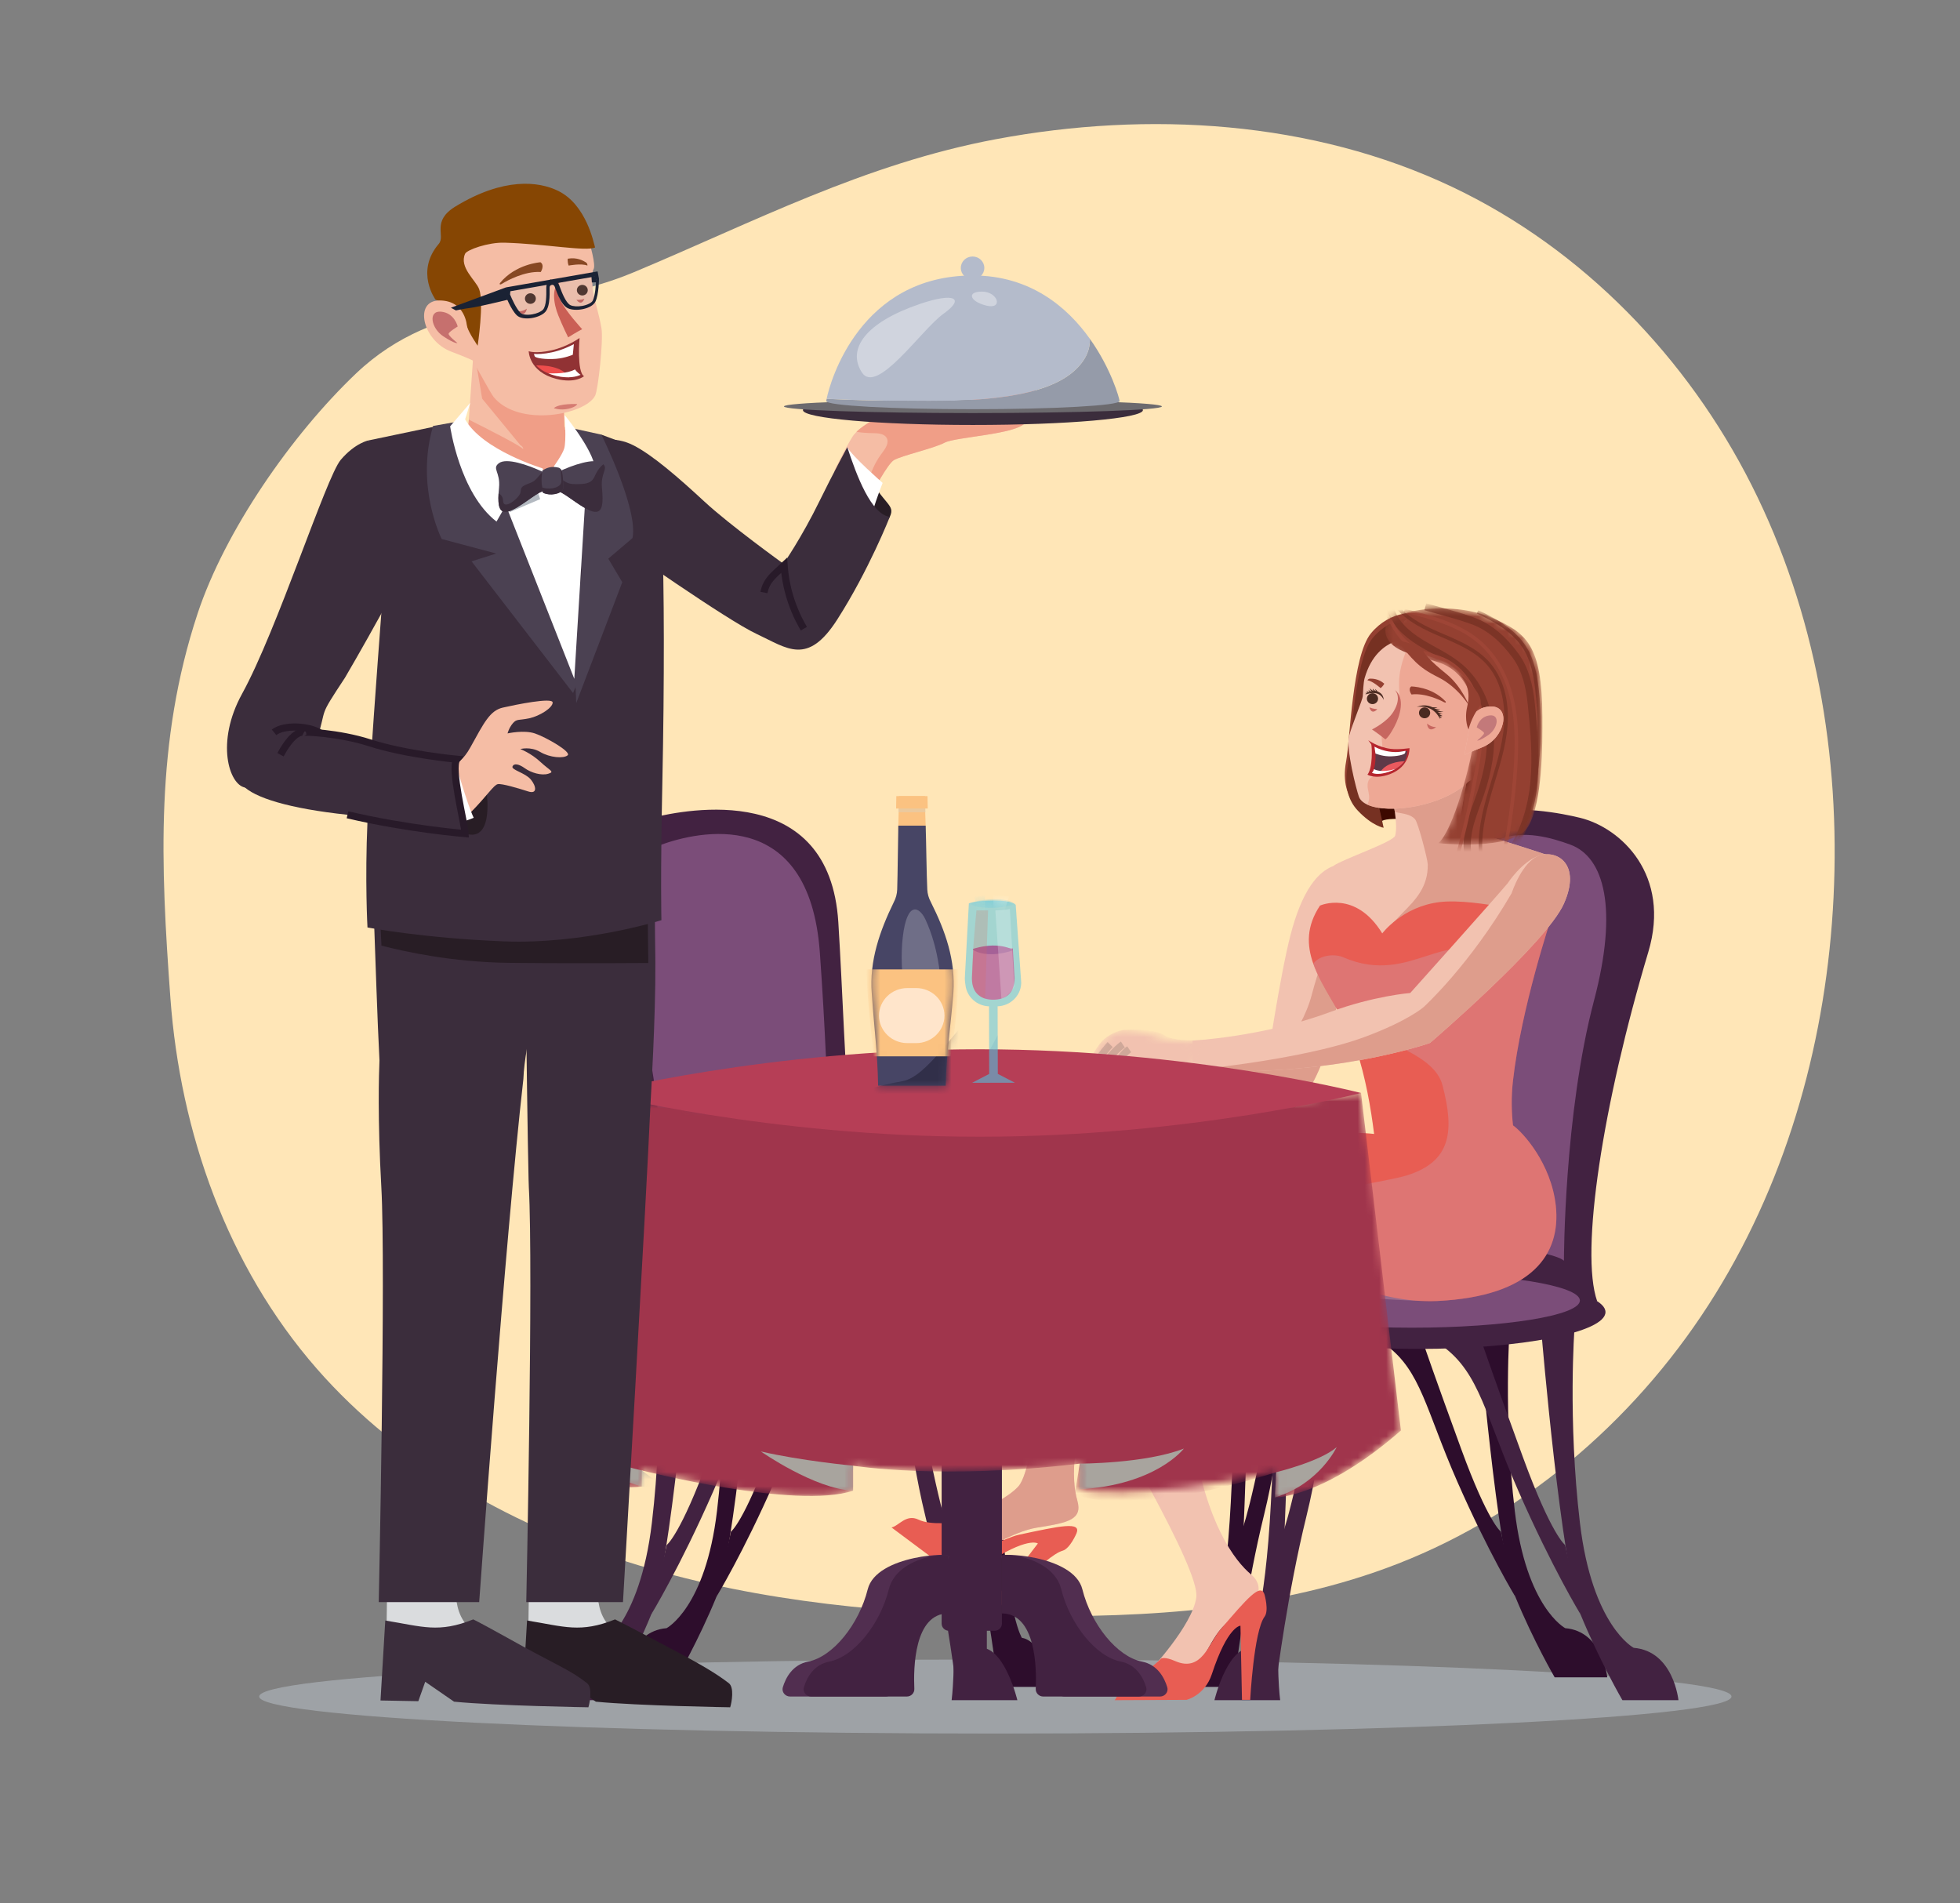 <svg width="275" height="267" viewBox="0 0 275 267" fill="none" xmlns="http://www.w3.org/2000/svg">
<rect x="0" y="0" width="275" height="267" fill="#808080" stroke="none"/>
<path opacity="0.6" d="M139.651 243.198C196.694 243.198 242.938 240.872 242.938 238.004C242.938 235.135 196.694 232.81 139.651 232.81C82.606 232.81 36.363 235.135 36.363 238.004C36.363 240.872 82.606 243.198 139.651 243.198Z" fill="#B3B9C0"/>
<path d="M49.953 52.395C40.941 60.966 31.553 74.469 27.706 86.134C21.78 104.105 22.528 121.219 23.91 140.04C25.291 158.862 31.871 177.627 44.448 192.013C56.12 205.364 72.428 214.394 89.648 219.608C106.868 224.82 125.042 226.419 143.077 226.695C161.062 226.97 179.451 225.882 196.14 219.368C214.771 212.098 230.342 198.235 240.686 181.526C251.03 164.817 256.297 145.386 257.256 125.913C258.232 106.095 254.756 85.903 245.772 68.081C236.788 50.261 222.122 34.935 203.76 26.226C184.129 16.915 161.173 15.508 139.721 19.53C121.282 22.987 105.832 31.122 88.838 38.23C75.332 43.881 61.483 41.429 49.953 52.395Z" fill="#FFE6B7"/>
<path d="M137.78 188.661C137.78 188.661 138.641 218.996 139.225 225.354C139.839 232.028 139.225 236.654 139.225 236.654H147.865C147.865 236.654 146.321 230.204 143.378 229.772C143.378 229.772 141.503 226.933 140.6 213.33C139.698 199.726 140.204 187.697 140.204 187.697L137.78 188.661Z" fill="#2D0D2C"/>
<path d="M130.491 190.14C133.228 193.721 133.313 202.486 135.782 212.515C138.251 222.543 139.65 233.65 139.65 233.65L139.506 216.251C139.506 216.251 138.5 214.973 136.397 204.705C134.294 194.437 133.471 190.14 133.471 190.14H130.491Z" fill="#2D0D2C"/>
<path d="M131.977 187.29C131.977 187.29 132.897 219.669 133.52 226.456C134.175 233.579 133.52 238.518 133.52 238.518H142.742C142.742 238.518 141.094 231.632 137.952 231.172C137.952 231.172 135.951 228.142 134.987 213.622C134.023 199.102 134.564 186.261 134.564 186.261L131.977 187.29Z" fill="#422241"/>
<path d="M124.197 188.869C127.119 192.692 127.209 202.047 129.845 212.752C132.48 223.456 133.974 235.31 133.974 235.31L133.819 216.739C133.819 216.739 132.746 215.375 130.501 204.416C128.256 193.456 127.378 188.869 127.378 188.869H124.197Z" fill="#422241"/>
<path d="M105.642 187.227C105.642 187.227 103.073 217.791 100.532 223.989C97.992 230.187 95.006 235.311 95.006 235.311H87.628C87.628 235.311 88.263 228.848 93.52 228.416C93.52 228.416 98.992 225.572 100.604 211.943C102.217 198.314 101.313 186.262 101.313 186.262L105.642 187.227Z" fill="#2D0D2C"/>
<path d="M118.661 188.709C113.772 192.297 113.079 197.799 108.668 207.847C104.258 217.895 100.532 223.989 100.532 223.989L102.559 214.869C102.559 214.869 104.355 213.589 108.112 203.302C111.869 193.015 113.338 188.709 113.338 188.709H118.661Z" fill="#2D0D2C"/>
<path d="M89.043 182.542C91.467 175.635 88.251 154.904 81.866 133.557C78.646 122.79 85.672 116.124 91.467 114.725C96.461 113.519 116.379 109.582 117.621 129.369C118.863 149.156 118.832 173.205 124.45 181.706L89.043 182.542Z" fill="#422241"/>
<path d="M93.706 176.867C93.706 176.867 93.706 156.341 89.477 140.331C86.103 127.555 87.99 120.221 92.856 118.474C97.722 116.726 113.54 112.819 115.03 133.626C116.52 154.433 116.535 172.214 116.571 173.036C116.606 173.856 95.396 175.225 93.706 176.867Z" fill="#7B4D79"/>
<path d="M96.83 187.29C96.83 187.29 94.093 219.853 91.387 226.456C88.68 233.058 85.5 238.518 85.5 238.518H77.639C77.639 238.518 78.317 231.632 83.917 231.172C83.917 231.172 89.747 228.142 91.464 213.622C93.182 199.102 92.22 186.261 92.22 186.261L96.83 187.29Z" fill="#422241"/>
<path d="M114.178 189.24C128.703 189.24 140.478 186.925 140.478 184.069C140.478 181.213 128.703 178.897 114.178 178.897C99.653 178.897 87.877 181.213 87.877 184.069C87.877 186.925 99.653 189.24 114.178 189.24Z" fill="#422241"/>
<path d="M115.03 186.261C128.043 186.261 138.593 184.555 138.593 182.45C138.593 180.345 128.043 178.639 115.03 178.639C102.016 178.639 91.467 180.345 91.467 182.45C91.467 184.555 102.016 186.261 115.03 186.261Z" fill="#7B4D79"/>
<path d="M110.701 188.869C105.492 192.692 104.754 198.554 100.055 209.259C95.357 219.963 91.386 226.456 91.386 226.456L93.546 216.739C93.546 216.739 95.46 215.375 99.462 204.416C103.464 193.456 105.031 188.869 105.031 188.869H110.701Z" fill="#422241"/>
<path d="M172.923 159.339C172.923 159.339 161.032 155.962 155.463 156.861C149.894 157.76 148.517 167.982 147.815 174.801C147.114 181.62 145.625 205.485 142.893 208.513C140.161 211.541 131.453 214.17 131.453 214.17C131.453 214.17 133.517 216.463 136.037 217.126C138.557 217.789 141.797 214.888 145.57 214.295C149.856 213.621 151.931 213.203 151.149 210.485C150.366 207.767 149.906 201.289 155.415 189.856C160.923 178.422 160.748 167.965 159.602 167.226C159.602 167.226 166.46 172.454 171.502 175.706C176.544 178.957 179.086 181.714 179.086 181.714L172.923 159.339Z" fill="#F2C2B0"/>
<path opacity="0.85" d="M172.923 159.339C172.923 159.339 161.032 155.962 155.463 156.861C149.894 157.76 148.517 167.982 147.815 174.801C147.114 181.62 145.625 205.485 142.893 208.513C140.161 211.541 131.453 214.17 131.453 214.17C131.453 214.17 133.517 216.463 136.037 217.126C138.557 217.789 141.797 214.888 145.57 214.295C149.856 213.621 151.931 213.203 151.149 210.485C150.366 207.767 149.906 201.289 155.415 189.856C160.923 178.422 160.748 167.965 159.602 167.226C159.602 167.226 166.46 172.454 171.502 175.706C176.544 178.957 179.086 181.714 179.086 181.714L172.923 159.339Z" fill="#DB9786"/>
<path d="M125.085 214.285C126.087 214.096 127.124 212.341 128.877 213.19C130.629 214.039 133.937 213.544 133.937 213.544C133.937 213.544 134.517 213.642 135.245 214.985C137.172 218.539 140.6 215.811 142.987 215.301C148.789 214.062 151.741 213.416 151.037 215.116C151.037 215.116 150.138 217.25 149.094 217.546C146.617 218.249 140.133 225.565 140.133 225.565L139.223 224.879L145.62 216.534C145.62 216.534 144.218 215.469 138.15 219.518C135.496 221.29 133.078 220.25 133.078 220.25L125.085 214.285Z" fill="#E85D53"/>
<path d="M189.983 123.33C189.983 123.33 188.785 130.084 187.9 138.497C187.015 146.91 184.01 155.073 179.131 157.161C174.252 159.248 152.817 167.718 152.817 167.718L150.783 163.398C150.783 163.398 161.527 159.189 168.266 153.891C175.006 148.593 177.654 149.961 177.654 149.961C177.654 149.961 179.554 136.976 181.078 131.125C182.602 125.275 184.84 121.806 187.936 121.259C187.936 121.259 190.239 121.809 189.983 123.33Z" fill="#F2C2B0"/>
<path opacity="0.85" d="M189.983 123.33C189.983 123.33 188.785 130.084 187.9 138.497C187.015 146.91 184.01 155.073 179.131 157.161C174.252 159.248 152.817 167.718 152.817 167.718L150.783 163.398C150.783 163.398 161.527 159.189 168.266 153.891C175.006 148.593 177.654 149.961 177.654 149.961C177.654 149.961 182.526 145.394 184.05 139.544C185.574 133.694 190.239 121.809 189.983 123.33Z" fill="#DB9786"/>
<path d="M175.355 188.661C175.355 188.661 174.494 218.996 173.909 225.354C173.296 232.028 173.909 236.654 173.909 236.654H165.27C165.27 236.654 166.814 230.204 169.757 229.772C169.757 229.772 171.632 226.933 172.534 213.33C173.437 199.726 172.931 187.697 172.931 187.697L175.355 188.661Z" fill="#2D0D2C"/>
<path d="M182.645 190.14C179.907 193.721 179.823 202.486 177.354 212.515C174.885 222.543 173.485 233.65 173.485 233.65L173.63 216.251C173.63 216.251 174.635 214.973 176.738 204.705C178.841 194.437 179.665 190.14 179.665 190.14H182.645Z" fill="#2D0D2C"/>
<path d="M181.157 187.29C181.157 187.29 180.238 219.669 179.615 226.456C178.96 233.579 179.615 238.518 179.615 238.518H170.393C170.393 238.518 172.041 231.632 175.183 231.172C175.183 231.172 177.184 228.142 178.148 213.622C179.111 199.102 178.571 186.261 178.571 186.261L181.157 187.29Z" fill="#422241"/>
<path d="M188.938 188.869C186.016 192.692 185.926 202.047 183.291 212.752C180.655 223.456 179.161 235.31 179.161 235.31L179.316 216.739C179.316 216.739 180.389 215.375 182.634 204.416C184.879 193.456 185.758 188.869 185.758 188.869H188.938Z" fill="#422241"/>
<path d="M207.494 187.227C207.494 187.227 210.063 217.791 212.603 223.989C215.144 230.187 218.129 235.311 218.129 235.311H225.508C225.508 235.311 224.872 228.848 219.615 228.416C219.615 228.416 214.144 225.572 212.531 211.943C210.918 198.314 211.823 186.262 211.823 186.262L207.494 187.227Z" fill="#2D0D2C"/>
<path d="M194.473 188.709C199.363 192.297 200.056 197.799 204.466 207.847C208.877 217.895 212.603 223.989 212.603 223.989L210.576 214.869C210.576 214.869 208.78 213.589 205.023 203.302C201.266 193.015 199.796 188.709 199.796 188.709H194.473Z" fill="#2D0D2C"/>
<path d="M224.091 182.542C221.668 175.635 224.883 154.904 231.268 133.557C234.489 122.79 227.463 116.124 221.668 114.725C216.674 113.519 196.755 109.582 195.513 129.369C194.272 149.156 194.303 173.205 188.685 181.706L224.091 182.542Z" fill="#422241"/>
<path d="M219.43 176.867C219.43 176.867 219.43 156.341 223.658 140.331C227.032 127.555 225.146 120.221 220.279 118.474C215.413 116.727 204.017 113.29 202.527 134.097C201.037 154.904 200.263 171.736 200.227 172.557C200.191 173.378 217.74 175.225 219.43 176.867Z" fill="#7B4D79"/>
<path d="M216.305 187.29C216.305 187.29 219.042 219.853 221.748 226.456C224.455 233.058 227.635 238.518 227.635 238.518H235.496C235.496 238.518 234.819 231.632 229.218 231.172C229.218 231.172 223.389 228.142 221.671 213.622C219.953 199.102 220.916 186.261 220.916 186.261L216.305 187.29Z" fill="#422241"/>
<path d="M198.958 189.24C213.483 189.24 225.258 186.925 225.258 184.069C225.258 181.213 213.483 178.897 198.958 178.897C184.432 178.897 172.657 181.213 172.657 184.069C172.657 186.925 184.432 189.24 198.958 189.24Z" fill="#422241"/>
<path d="M198.106 186.261C211.119 186.261 221.669 184.555 221.669 182.45C221.669 180.345 211.119 178.639 198.106 178.639C185.092 178.639 174.543 180.345 174.543 182.45C174.543 184.555 185.092 186.261 198.106 186.261Z" fill="#7B4D79"/>
<path d="M202.434 188.869C207.643 192.692 208.381 198.554 213.079 209.259C217.778 219.963 221.748 226.456 221.748 226.456L219.589 216.739C219.589 216.739 217.675 215.375 213.673 204.416C209.67 193.456 208.104 188.869 208.104 188.869H202.434Z" fill="#422241"/>
<path d="M189.633 105.642C189.063 110.217 193.04 115.065 193.89 116.117C193.89 116.117 192.128 114.584 197.169 114.937C202.412 115.305 207.776 117.311 207.776 117.311C207.776 117.311 212.979 112.535 212.536 105.194C212.093 97.853 209.299 94.391 205.674 92.571C202.05 90.752 197.267 91.379 197.267 91.379C197.267 91.379 190.145 101.524 189.633 105.642Z" fill="#3D0900"/>
<path d="M201.423 87.138C202.392 87.942 201.676 90.715 201.117 92.054C200.557 93.392 196.423 97.283 193.616 100.738C190.81 104.193 193.385 112.653 193.911 115.44C193.911 115.44 192.362 115.223 190.293 113.043C189.044 111.726 188.319 109.741 188.874 106.785C189.428 103.83 189.719 92.036 192.352 88.85C194.984 85.664 199.128 85.236 201.423 87.138Z" fill="#944031"/>
<path d="M201.643 87.823C202.613 88.627 201.897 91.4 201.337 92.738C200.778 94.076 196.644 97.968 193.837 101.423C191.03 104.878 193.605 113.337 194.131 116.124C194.131 116.124 192.583 115.907 190.514 113.727C189.265 112.41 188.539 110.425 189.094 107.47C189.649 104.515 189.939 92.721 192.572 89.534C195.205 86.348 199.349 85.921 201.643 87.823Z" fill="#763122"/>
<path d="M217.65 120.145C217.65 123.59 216.338 129.038 214.971 133.931C213.922 137.676 212.839 141.098 212.273 143.057C210.662 141.971 188.072 139.337 186.596 135.871C185.781 133.96 187.992 122.075 187.113 121.462C188.311 120.564 195.527 118.113 195.756 117.225C195.955 116.443 195.895 115.232 195.706 113.91C195.269 110.764 194.116 107.005 194.116 107.005L206.919 103.038L204.673 115.995C204.673 115.995 215.091 119.233 217.65 120.145Z" fill="#F2C2B0"/>
<path opacity="0.85" d="M217.65 120.145C217.65 123.59 216.338 129.038 214.971 133.932C212.59 134.564 210.091 134.815 207.621 134.733C202.814 134.578 197.854 133.246 193.306 134.752C193.306 128.421 200.424 127.595 200.325 121.258C200.315 120.597 198.982 115.42 198.535 114.923C197.924 114.233 196.88 114.151 195.966 113.967C195.881 113.948 195.792 113.934 195.707 113.91C195.27 110.763 194.116 107.004 194.116 107.004L206.92 103.037L204.673 115.994C204.673 115.994 215.091 119.233 217.65 120.145Z" fill="#DB9786"/>
<path d="M211.814 100.542C211.119 102.916 210.246 105.181 209.402 106.516C207.813 109.036 206.348 109.329 205.955 109.711C202.525 113.089 194.881 114.278 191.848 112.882C191.542 112.74 191.283 112.575 191.081 112.382C190.89 112.205 190.747 111.999 190.66 111.763C190.33 110.86 188.813 105.006 189.285 103.252C189.757 101.493 191.173 98.201 191.205 97.671C191.236 97.202 191.288 95.76 191.461 95.15C192.397 91.874 194.25 90.611 195.585 90.032C196.403 89.674 197.031 89.578 197.13 89.428C198.131 87.991 196.018 87.516 197.542 86.82C197.761 86.987 197.954 87.126 198.076 87.222C199.862 88.626 201.528 91.059 203.392 92.362C205.817 94.06 207.547 96.468 209.655 98.504C210.37 99.197 211.096 99.864 211.814 100.542Z" fill="#F2C2B0"/>
<path opacity="0.85" d="M211.814 100.542C211.119 102.916 210.246 105.182 209.402 106.517C207.813 109.036 206.348 109.329 205.955 109.711C202.525 113.09 194.881 114.278 191.848 112.882C191.975 112.615 192.066 112.339 192.095 112.053C192.143 111.531 191.962 111.018 191.896 110.496C191.833 109.975 191.931 109.375 192.372 109.074C192.762 108.811 193.319 108.858 193.698 108.575C194.161 108.229 194.162 107.565 194.116 107.002C194.017 105.635 193.915 104.273 193.812 102.907C195.352 101.688 195.87 101.745 196.227 99.877C196.781 97.006 195.504 95.943 197.267 91.379C198.085 91.021 197.032 89.577 197.131 89.427C198.131 87.99 196.018 87.516 197.543 86.82C197.762 86.987 197.954 87.126 198.077 87.222C199.862 88.626 201.529 91.058 203.392 92.362C205.817 94.06 207.548 96.467 209.656 98.504C210.369 99.197 211.096 99.864 211.814 100.542Z" fill="#EDA391"/>
<path d="M195.687 96.778C195.687 96.778 196.796 97.744 195.507 99.842C194.594 101.328 192.497 102.333 192.497 102.333C192.497 102.333 193.248 102.824 194.375 103.718C194.375 103.718 194.772 103.559 195.617 101.984C196.463 100.409 197.19 97.915 195.687 96.778Z" fill="#C76760"/>
<path d="M201.505 102.011C201.505 102.011 200.815 102.039 200.227 101.505C200.227 101.505 200.28 102.945 201.505 102.011Z" fill="#C76760"/>
<path d="M193.258 99.483C193.258 99.483 192.662 99.484 192.138 99.221C192.138 99.221 192.378 100.403 193.258 99.483Z" fill="#C76760"/>
<path d="M198.044 97.428C198.044 97.428 197.499 96.691 198 96.303C198 96.303 200.884 96.305 202.838 98.42C202.838 98.42 202.991 98.723 202.512 98.463C202.032 98.202 199.896 97.187 198.044 97.428Z" fill="#944031"/>
<path d="M194.221 95.912C194.221 95.912 194.065 96.27 193.704 96.535C193.704 96.535 192.617 95.549 191.863 95.438C191.863 95.438 191.946 95.2 192.267 95.206C192.58 95.211 193.4 95.201 194.221 95.912Z" fill="#944031"/>
<path d="M199.094 99.946C199.061 100.366 199.386 100.732 199.819 100.764C200.252 100.796 200.629 100.481 200.661 100.06C200.694 99.64 200.37 99.274 199.937 99.242C199.505 99.211 199.127 99.526 199.094 99.946Z" fill="#4B2B22"/>
<path d="M191.784 97.959C191.751 98.379 192.076 98.745 192.509 98.777C192.942 98.809 193.319 98.494 193.351 98.073C193.384 97.653 193.06 97.287 192.627 97.255C192.195 97.224 191.817 97.539 191.784 97.959Z" fill="#4B2B22"/>
<path d="M197.76 104.957C197.76 104.957 196.286 105.194 195.132 105.057C193.346 104.844 191.975 103.844 191.975 103.844L192.394 104.411C192.507 104.785 192.625 107.736 191.86 108.675C191.86 108.675 192.927 109.372 194.974 108.619C197.897 107.545 197.76 104.957 197.76 104.957Z" fill="#B6262E"/>
<path d="M193.843 105.468L192.984 105.711C192.984 105.711 193.06 106.918 192.776 107.895C192.776 107.895 192.9 108.16 193.421 108.236C193.942 108.311 195.064 108.31 195.787 107.876C196.51 107.442 197.38 106.96 197.436 105.36C197.436 105.36 194.794 105.676 193.843 105.468Z" fill="#5E3948"/>
<path d="M192.984 105.711L192.842 104.749C193.392 105.041 194.124 105.348 195.155 105.468C196.169 105.586 196.817 105.397 197.204 105.335C197.19 105.504 197.174 105.535 197.136 105.649C197.063 105.873 195.962 106.138 194.827 106.103C193.845 106.072 192.984 105.711 192.984 105.711Z" fill="white"/>
<path d="M193.552 108.513C194.271 107.018 196.317 106.815 197.048 106.792C196.651 107.335 196.01 107.877 194.971 108.237C194.421 108.427 193.948 108.502 193.552 108.513Z" fill="#EB595E"/>
<path d="M195.787 107.876C195.546 108.009 195.276 108.131 194.971 108.237C193.593 108.713 192.872 108.582 192.49 108.421C192.714 108.186 192.776 107.895 192.776 107.895C193.683 108.393 195.049 108.097 195.787 107.876Z" fill="white"/>
<path d="M202.029 100.707C202.029 100.707 202.204 100.72 202.316 100.658C202.316 100.658 202.176 100.63 201.958 100.46C201.958 100.46 202.161 100.498 202.397 100.439C202.397 100.439 202.099 100.297 201.887 100.181C201.887 100.181 202.181 100.144 202.433 100.121C202.433 100.121 202.063 100.092 201.669 99.878C201.669 99.878 202.19 99.929 202.526 99.858C202.526 99.858 202.085 99.822 201.376 99.594C201.376 99.594 201.741 99.702 202.073 99.531C202.073 99.531 201.711 99.562 201.041 99.319C201.041 99.319 201.352 99.411 201.684 99.275C201.684 99.275 201.305 99.217 200.533 99.187C200.533 99.187 200.792 99.215 201.298 99.651C201.804 100.088 202.029 100.707 202.029 100.707Z" fill="#4B2B22"/>
<path d="M198.788 99.174C198.788 99.174 199.363 98.901 200.065 98.964C200.924 99.042 201.95 99.558 202.048 100.898C202.048 100.898 201.667 99.954 200.762 99.465C199.857 98.974 198.788 99.174 198.788 99.174Z" fill="#4B2B22"/>
<path d="M191.674 97.349C191.674 97.349 191.597 97.261 191.605 97.161C191.605 97.161 191.68 97.221 191.9 97.237C191.9 97.237 191.793 97.148 191.75 96.981C191.75 96.981 191.978 97.059 192.152 97.104C192.152 97.104 192.07 96.919 191.993 96.766C191.993 96.766 192.157 96.952 192.479 97.038C192.479 97.038 192.24 96.782 192.171 96.552C192.171 96.552 192.366 96.774 192.82 97.024C192.82 97.024 192.595 96.889 192.607 96.602C192.607 96.602 192.719 96.82 193.168 97.04C193.168 97.04 192.977 96.925 192.96 96.658C192.96 96.658 193.15 96.832 193.467 97.239C193.467 97.239 193.346 97.113 192.802 97.103C192.26 97.092 191.674 97.349 191.674 97.349Z" fill="#4B2B22"/>
<path d="M194.14 98.193C194.14 98.193 194.143 97.708 193.826 97.359C193.438 96.933 192.633 96.685 191.513 97.456C191.513 97.456 192.42 97.085 193.158 97.283C193.897 97.481 194.14 98.193 194.14 98.193Z" fill="#4B2B22"/>
<mask id="mask0_42_2930" style="mask-type:luminance" maskUnits="userSpaceOnUse" x="194" y="85" width="23" height="34">
<path d="M195.8 91.607C197.254 92.597 199.984 92.272 201.995 92.975C206.666 94.609 207.267 100.187 206.918 103.037C206.419 107.122 203.904 116.516 201.805 118.281C201.805 118.281 212.364 119.464 214.409 115.969C216.455 112.475 216.422 104.461 216.403 100.531C216.353 90.471 214.222 88.751 209.156 86.602C203.542 84.219 194.545 85.518 194.379 88.197C194.343 88.794 194.382 90.642 195.8 91.607Z" fill="white"/>
</mask>
<g mask="url(#mask0_42_2930)">
<path d="M195.826 90.808C197.28 91.798 199.985 92.272 201.996 92.976C206.667 94.609 207.268 100.188 206.919 103.038C206.42 107.123 203.904 116.516 201.806 118.281C201.806 118.281 212.365 119.464 214.41 115.97C216.455 112.475 216.423 104.462 216.404 100.532C216.354 90.472 214.223 88.752 209.157 86.602C203.543 84.22 194.546 85.519 194.38 88.198C194.343 88.794 194.407 89.842 195.826 90.808Z" fill="#944031"/>
</g>
<mask id="mask1_42_2930" style="mask-type:luminance" maskUnits="userSpaceOnUse" x="194" y="85" width="23" height="34">
<path d="M195.8 91.607C197.254 92.597 199.984 92.272 201.995 92.975C206.666 94.609 207.267 100.187 206.918 103.037C206.419 107.122 203.904 116.516 201.805 118.281C201.805 118.281 212.364 119.464 214.409 115.969C216.455 112.475 216.422 104.461 216.403 100.531C216.353 90.471 214.222 88.751 209.156 86.602C203.542 84.219 194.545 85.518 194.379 88.197C194.343 88.794 194.382 90.642 195.8 91.607Z" fill="white"/>
</mask>
<g mask="url(#mask1_42_2930)">
<path d="M199.978 85.123C202.96 85.965 204.54 86.343 206.597 87.085C209.135 88.001 211.064 89.843 212.638 91.983C214.055 93.907 214.589 96.311 214.838 98.663C215.641 106.248 216.082 113.216 211.875 119.654" stroke="#7C3426" stroke-miterlimit="10"/>
</g>
<mask id="mask2_42_2930" style="mask-type:luminance" maskUnits="userSpaceOnUse" x="194" y="85" width="23" height="34">
<path d="M195.8 91.607C197.254 92.597 199.984 92.272 201.995 92.975C206.666 94.609 207.267 100.187 206.918 103.037C206.419 107.122 203.904 116.516 201.805 118.281C201.805 118.281 212.364 119.464 214.409 115.969C216.455 112.475 216.422 104.461 216.403 100.531C216.353 90.471 214.222 88.751 209.156 86.602C203.542 84.219 194.545 85.518 194.379 88.197C194.343 88.794 194.382 90.642 195.8 91.607Z" fill="white"/>
</mask>
<g mask="url(#mask2_42_2930)">
<path d="M197.04 85.672C200.792 86.591 204.702 87.589 207.593 90.087C210.005 92.172 211.473 95.141 212.169 98.202C212.864 101.263 212.837 104.435 212.643 107.565C212.357 112.173 211.712 116.76 210.715 121.274" stroke="#9E4536" stroke-width="0.5" stroke-miterlimit="10"/>
</g>
<mask id="mask3_42_2930" style="mask-type:luminance" maskUnits="userSpaceOnUse" x="194" y="85" width="23" height="34">
<path d="M195.8 91.607C197.254 92.597 199.984 92.272 201.995 92.975C206.666 94.609 207.267 100.187 206.918 103.037C206.419 107.122 203.904 116.516 201.805 118.281C201.805 118.281 212.364 119.464 214.409 115.969C216.455 112.475 216.422 104.461 216.403 100.531C216.353 90.471 214.222 88.751 209.156 86.602C203.542 84.219 194.545 85.518 194.379 88.197C194.343 88.794 194.382 90.642 195.8 91.607Z" fill="white"/>
</mask>
<g mask="url(#mask3_42_2930)">
<path d="M195.024 85.129C195.503 87.269 197.298 88.898 199.194 90.084C201.09 91.27 203.192 92.174 204.881 93.626C207.319 95.722 208.685 98.83 209.031 101.974C209.376 105.118 208.768 108.303 207.744 111.304C207.197 112.911 206.528 114.484 206.147 116.135C205.767 117.786 205.69 119.556 206.314 121.135" stroke="#7C3426" stroke-miterlimit="10"/>
</g>
<mask id="mask4_42_2930" style="mask-type:luminance" maskUnits="userSpaceOnUse" x="194" y="85" width="23" height="34">
<path d="M195.8 91.607C197.254 92.597 199.984 92.272 201.995 92.975C206.666 94.609 207.267 100.187 206.918 103.037C206.419 107.122 203.904 116.516 201.805 118.281C201.805 118.281 212.364 119.464 214.409 115.969C216.455 112.475 216.422 104.461 216.403 100.531C216.353 90.471 214.222 88.751 209.156 86.602C203.542 84.219 194.545 85.518 194.379 88.197C194.343 88.794 194.382 90.642 195.8 91.607Z" fill="white"/>
</mask>
<g mask="url(#mask4_42_2930)">
<path d="M207.308 85.841C209.904 87.024 212.495 88.54 213.966 90.93C215.031 92.66 215.415 94.7 215.648 96.702C216.471 103.765 215.63 111.007 213.208 117.716" stroke="#7C3426" stroke-width="0.5" stroke-miterlimit="10"/>
</g>
<mask id="mask5_42_2930" style="mask-type:luminance" maskUnits="userSpaceOnUse" x="194" y="85" width="23" height="34">
<path d="M195.8 91.607C197.254 92.597 199.984 92.272 201.995 92.975C206.666 94.609 207.267 100.187 206.918 103.037C206.419 107.122 203.904 116.516 201.805 118.281C201.805 118.281 212.364 119.464 214.409 115.969C216.455 112.475 216.422 104.461 216.403 100.531C216.353 90.471 214.222 88.751 209.156 86.602C203.542 84.219 194.545 85.518 194.379 88.197C194.343 88.794 194.382 90.642 195.8 91.607Z" fill="white"/>
</mask>
<g mask="url(#mask5_42_2930)">
<path d="M207.809 120.259C207.439 117.116 208.201 113.957 209.101 110.917C210 107.877 211.05 104.842 211.275 101.686C211.5 98.531 210.792 95.162 208.581 92.838C206.741 90.903 204.108 89.915 201.633 88.836C199.158 87.757 196.612 86.398 195.319 84.082" stroke="#7C3426" stroke-width="0.5" stroke-miterlimit="10"/>
</g>
<mask id="mask6_42_2930" style="mask-type:luminance" maskUnits="userSpaceOnUse" x="194" y="85" width="23" height="34">
<path d="M195.8 91.607C197.254 92.597 199.984 92.272 201.995 92.975C206.666 94.609 207.267 100.187 206.918 103.037C206.419 107.122 203.904 116.516 201.805 118.281C201.805 118.281 212.364 119.464 214.409 115.969C216.455 112.475 216.422 104.461 216.403 100.531C216.353 90.471 214.222 88.751 209.156 86.602C203.542 84.219 194.545 85.518 194.379 88.197C194.343 88.794 194.382 90.642 195.8 91.607Z" fill="white"/>
</mask>
<g mask="url(#mask6_42_2930)">
<path d="M204.06 121.629C205.336 117.163 206.379 112.636 207.182 108.068C207.687 105.2 208.096 102.254 207.533 99.397C206.97 96.54 205.272 93.749 202.554 92.525C201.328 91.974 199.956 91.761 198.759 91.151C196.017 89.755 194.781 86.654 193.768 83.812" stroke="#9E4536" stroke-width="0.5" stroke-miterlimit="10"/>
</g>
<path d="M206.165 102.027C206.165 102.027 206.256 99.154 209.178 99.109C212.1 99.064 211.143 103.586 207.965 104.837C206.126 105.561 205.473 105.91 205.473 105.91L206.165 102.027Z" fill="#F2C2B0"/>
<path opacity="0.85" d="M206.165 102.027C206.165 102.027 206.256 99.154 209.178 99.109C212.1 99.064 211.143 103.586 207.965 104.837C206.126 105.561 205.473 105.91 205.473 105.91L206.165 102.027Z" fill="#EDA391"/>
<path d="M207.197 102.044C207.197 102.044 207.516 100.537 209.009 100.364C210.503 100.19 210.174 102.199 208.814 103.121C207.453 104.044 207.262 103.88 207.262 103.88C207.262 103.88 208.234 103.096 208.225 102.846C208.217 102.637 207.197 102.044 207.197 102.044Z" fill="#C3797A"/>
<path d="M204.673 94.453C205.902 95.782 206.315 97.161 205.857 99.146C205.4 101.13 206.052 102.331 206.052 102.331C206.052 102.331 206.369 100.818 207.54 99.162C208.712 97.506 204.673 94.453 204.673 94.453Z" fill="#944031"/>
<path d="M195.85 89.733C198.249 92.526 198.853 93.545 201.765 94.995C204.677 96.446 206.168 99.098 206.168 99.098C206.168 99.098 205.104 96.294 202.919 94.535C200.735 92.776 199.57 91.514 199.687 91.101C199.806 90.688 195.85 89.733 195.85 89.733Z" fill="#944031"/>
<path d="M212.282 157.877C212.909 163.499 214.991 167.278 214.991 167.278C214.991 167.278 209.271 167.91 202.898 167.915C199.692 167.92 196.318 167.76 193.425 167.278C193.425 167.278 193.371 163.755 192.794 159.079C192.351 155.459 191.591 151.145 190.309 147.236C190.17 146.807 190.011 146.387 189.842 145.972C188.246 142.082 185.493 138.67 184.26 135.196C183.341 132.59 183.276 129.951 185.2 127.046C185.2 127.046 190.165 124.787 193.938 130.945C193.938 130.945 196.771 127.161 202.029 126.548C204.609 126.245 208.406 126.78 211.612 127.398C214.952 128.049 217.651 128.792 217.651 128.792C217.651 128.792 213.421 141.416 212.273 151.676C212.024 153.9 212.074 155.995 212.282 157.877Z" fill="#E85D53"/>
<path d="M201.651 182.517C199.499 182.618 197.391 182.411 195.358 182.001C186.486 180.225 178.961 174.68 174.831 174.791C174.831 174.791 174.623 162.399 170.393 159.938C170.393 159.938 186.149 158.355 192.794 159.079C192.908 159.088 193.022 159.103 193.132 159.117C196.134 159.498 200.413 159.214 204.126 158.799C208.381 158.321 211.895 157.679 211.895 157.679C211.965 157.679 212.099 157.746 212.283 157.877C213.64 158.822 217.651 163.2 218.292 169.173C219.017 175.949 214.991 181.875 201.651 182.517Z" fill="#E85D53"/>
<path opacity="0.38" d="M201.651 182.517C199.499 182.618 190.718 182.117 188.685 181.707C192.378 177.928 181.243 173.073 182.645 167.915C182.739 167.587 194.782 165.719 197.436 164.88C203.538 162.949 204.126 158.799 202.376 152.198C201.81 150.061 199.663 148.588 197.669 147.531C195.284 146.266 192.585 145.934 189.841 145.972C188.246 142.083 185.492 138.671 184.26 135.197C184.543 134.82 184.921 134.516 185.403 134.323C186.382 133.932 187.569 133.903 188.539 134.323C198.105 138.459 203.227 129.29 209.439 135.082C210.318 135.902 210.622 128.112 211.611 127.398C214.952 128.05 217.65 128.793 217.65 128.793C217.65 128.793 213.421 141.417 212.273 151.676C212.024 153.901 212.073 155.995 212.282 157.877C213.639 158.823 217.65 163.2 218.292 169.174C219.017 175.949 214.991 181.875 201.651 182.517Z" fill="#CE9DAA"/>
<path d="M211.541 123.902C211.541 123.902 213.548 120.815 216.009 120.015C218.47 119.214 221.902 121.218 219.416 126.788C216.93 132.359 200.642 146.313 200.642 146.313C200.642 146.313 187.011 151.186 167.318 150.183V145.989C167.318 145.989 177.257 145.456 186.595 141.987C192.734 139.707 197.867 139.305 197.867 139.305C197.867 139.305 209.878 125.909 211.541 123.902Z" fill="#F2C2B0"/>
<path opacity="0.85" d="M212.091 125.309C212.091 125.309 213.548 120.815 216.009 120.015C218.47 119.214 221.902 121.218 219.416 126.788C216.93 132.359 200.642 146.313 200.642 146.313C200.642 146.313 187.011 151.186 167.318 150.183L165.27 150.319C165.27 150.319 182.174 148.926 191.513 145.457C197.652 143.177 199.774 141.254 199.774 141.254C199.774 141.254 206.213 135.404 212.091 125.309Z" fill="#DB9786"/>
<mask id="mask7_42_2930" style="mask-type:luminance" maskUnits="userSpaceOnUse" x="151" y="144" width="18" height="7">
<path d="M168.88 145.864C168.88 145.864 165.181 146.398 163.356 145.722C161.073 144.876 158.605 144.488 157.81 144.488C157.016 144.488 155.375 145.188 154.527 146.165C153.68 147.142 151.986 150.072 151.986 150.072C151.986 150.072 152.886 150.072 153.733 150.072C153.733 150.072 154.475 150.535 155.322 150.329C155.322 150.329 156.593 150.434 157.492 150.382C158.393 150.329 161.396 150.123 163.144 150.021C164.891 149.918 167.318 150.183 167.318 150.183L168.88 145.864Z" fill="white"/>
</mask>
<g mask="url(#mask7_42_2930)">
<path d="M168.88 145.864C168.88 145.864 164.998 146.268 163.356 145.24C161.715 144.212 158.605 144.488 157.81 144.488C157.016 144.488 155.375 145.188 154.527 146.165C153.68 147.142 151.986 150.072 151.986 150.072C151.986 150.072 152.886 150.072 153.733 150.072C153.733 150.072 154.475 150.535 155.322 150.329C155.322 150.329 156.593 150.434 157.492 150.382C158.393 150.329 161.396 150.124 163.144 150.021C164.891 149.918 167.318 150.183 167.318 150.183L168.88 145.864Z" fill="#F2C2B0"/>
</g>
<mask id="mask8_42_2930" style="mask-type:luminance" maskUnits="userSpaceOnUse" x="151" y="144" width="18" height="7">
<path d="M168.88 145.864C168.88 145.864 165.181 146.398 163.356 145.722C161.073 144.876 158.605 144.488 157.81 144.488C157.016 144.488 155.375 145.188 154.527 146.165C153.68 147.142 151.986 150.072 151.986 150.072C151.986 150.072 152.886 150.072 153.733 150.072C153.733 150.072 154.475 150.535 155.322 150.329C155.322 150.329 156.593 150.434 157.492 150.382C158.393 150.329 161.396 150.123 163.144 150.021C164.891 149.918 167.318 150.183 167.318 150.183L168.88 145.864Z" fill="white"/>
</mask>
<g mask="url(#mask8_42_2930)">
<path d="M152.787 150.952C153.07 149.902 154.989 147.327 155.761 146.541" stroke="#CFA899" stroke-miterlimit="10"/>
</g>
<mask id="mask9_42_2930" style="mask-type:luminance" maskUnits="userSpaceOnUse" x="151" y="144" width="18" height="7">
<path d="M168.88 145.864C168.88 145.864 165.181 146.398 163.356 145.722C161.073 144.876 158.605 144.488 157.81 144.488C157.016 144.488 155.375 145.188 154.527 146.165C153.68 147.142 151.986 150.072 151.986 150.072C151.986 150.072 152.886 150.072 153.733 150.072C153.733 150.072 154.475 150.535 155.322 150.329C155.322 150.329 156.593 150.434 157.492 150.382C158.393 150.329 161.396 150.123 163.144 150.021C164.891 149.918 167.318 150.183 167.318 150.183L168.88 145.864Z" fill="white"/>
</mask>
<g mask="url(#mask9_42_2930)">
<path d="M155.75 151.122C156.272 149.886 157.296 147.954 158.432 147.201" stroke="#CFA899" stroke-miterlimit="10"/>
</g>
<mask id="mask10_42_2930" style="mask-type:luminance" maskUnits="userSpaceOnUse" x="151" y="144" width="18" height="7">
<path d="M168.88 145.864C168.88 145.864 165.181 146.398 163.356 145.722C161.073 144.876 158.605 144.488 157.81 144.488C157.016 144.488 155.375 145.188 154.527 146.165C153.68 147.142 151.986 150.072 151.986 150.072C151.986 150.072 152.886 150.072 153.733 150.072C153.733 150.072 154.475 150.535 155.322 150.329C155.322 150.329 156.593 150.434 157.492 150.382C158.393 150.329 161.396 150.123 163.144 150.021C164.891 149.918 167.318 150.183 167.318 150.183L168.88 145.864Z" fill="white"/>
</mask>
<g mask="url(#mask10_42_2930)">
<path d="M153.711 151.134C154.233 149.899 156.408 147.291 157.544 146.538" stroke="#CFA899" stroke-miterlimit="10"/>
</g>
<mask id="mask11_42_2930" style="mask-type:luminance" maskUnits="userSpaceOnUse" x="151" y="144" width="18" height="7">
<path d="M168.88 145.864C168.88 145.864 165.181 146.398 163.356 145.722C161.073 144.876 158.605 144.488 157.81 144.488C157.016 144.488 155.375 145.188 154.527 146.165C153.68 147.142 151.986 150.072 151.986 150.072C151.986 150.072 152.886 150.072 153.733 150.072C153.733 150.072 154.475 150.535 155.322 150.329C155.322 150.329 156.593 150.434 157.492 150.382C158.393 150.329 161.396 150.123 163.144 150.021C164.891 149.918 167.318 150.183 167.318 150.183L168.88 145.864Z" fill="white"/>
</mask>
<g mask="url(#mask11_42_2930)">
<path d="M159.694 150.771C159.573 150.103 158.978 149.54 158.286 149.442" stroke="#CFA899" stroke-miterlimit="10"/>
</g>
<path d="M164.515 166.568C164.515 166.568 152.684 170.143 148.558 173.882C144.431 177.622 149.108 186.877 152.409 192.934C155.711 198.991 168.401 220.103 167.85 224.093C167.3 228.082 161.213 234.519 161.213 234.519C161.213 234.519 164.24 235.321 166.716 234.519C169.192 233.717 169.743 228.909 173.044 227.04C176.345 225.17 177.721 222.713 175.52 220.869C173.319 219.025 169.244 213.877 167.318 201.393C165.392 188.91 159.287 180.293 157.912 180.293C157.912 180.293 166.604 180.965 172.657 180.965C178.71 180.965 182.398 181.896 182.398 181.896L164.515 166.568Z" fill="#F2C2B0"/>
<path d="M156.399 238.518C157.071 237.772 156.783 235.769 158.704 235.395C160.624 235.023 162.925 232.663 162.925 232.663C162.925 232.663 163.445 232.395 164.868 233.023C168.635 234.683 169.621 230.488 171.185 228.664C174.986 224.231 176.91 221.965 177.427 223.726C177.427 223.726 178.065 225.947 177.427 226.803C175.914 228.832 175.41 238.472 175.41 238.472H174.258L174.043 228.071C174.043 228.071 172.262 228.063 170.025 234.875C169.047 237.854 166.481 238.471 166.481 238.471L156.399 238.518Z" fill="#E85D53"/>
<path d="M137.529 233.104H135.163C134.649 233.104 134.232 232.699 134.232 232.199V197.364H138.46V232.199C138.46 232.699 138.043 233.104 137.529 233.104Z" fill="#422241"/>
<path d="M139.543 228.781H133.148C132.579 228.781 132.118 228.333 132.118 227.78V190.312H140.574V227.78C140.574 228.333 140.113 228.781 139.543 228.781Z" fill="#422241"/>
<path d="M140.484 218.401C139.614 217.725 150.645 218.063 151.863 222.964C153.081 227.864 156.737 232.427 160.218 233.103C162.43 233.533 163.377 235.395 163.773 236.697C163.973 237.351 163.459 238.004 162.757 238.004H149.337C148.733 238.004 148.255 237.514 148.282 236.929C148.414 234.043 148.317 226.344 143.509 226.344L140.484 218.401Z" fill="#512E50"/>
<path d="M140.549 218.401C139.679 217.725 147.685 218.063 148.904 222.964C150.122 227.864 153.777 232.427 157.258 233.103C159.47 233.533 160.417 235.395 160.813 236.697C161.013 237.351 160.499 238.004 159.796 238.004H146.377C145.773 238.004 145.295 237.514 145.322 236.929C145.454 234.043 145.357 226.344 140.549 226.344V218.401H140.549Z" fill="#422241"/>
<path d="M133.126 218.401C133.996 217.725 122.965 218.063 121.746 222.964C120.528 227.864 116.873 232.427 113.392 233.103C111.18 233.533 110.233 235.395 109.837 236.697C109.637 237.351 110.151 238.004 110.854 238.004H124.273C124.877 238.004 125.355 237.514 125.328 236.929C125.196 234.043 125.293 226.344 130.101 226.344L133.126 218.401Z" fill="#512E50"/>
<path d="M133.06 218.401C133.93 217.725 125.924 218.063 124.705 222.964C123.487 227.864 119.832 232.427 116.351 233.103C114.139 233.533 113.192 235.395 112.795 236.697C112.596 237.351 113.11 238.004 113.812 238.004H127.231C127.835 238.004 128.314 237.514 128.287 236.929C128.154 234.043 128.251 226.344 133.06 226.344V218.401Z" fill="#422241"/>
<mask id="mask12_42_2930" style="mask-type:luminance" maskUnits="userSpaceOnUse" x="76" y="153" width="121" height="58">
<path d="M83.683 153.624C82.768 153.504 76.401 201.71 76.401 201.71C76.401 201.71 81.492 209.585 90.049 208.549V206.28C90.049 206.28 111.682 211.822 119.692 209.127V205.621C119.692 205.621 130.574 207.543 151.499 205.33L151.433 208.938C151.433 208.938 158.825 210.748 179.051 206.537L178.873 210.077C178.873 210.077 185.634 210.219 196.557 200.683L190.964 153.335C190.963 153.336 140.392 161.116 83.683 153.624Z" fill="white"/>
</mask>
<g mask="url(#mask12_42_2930)">
<path d="M83.683 153.624C82.768 153.504 76.401 201.71 76.401 201.71C76.401 201.71 81.492 209.585 90.049 208.549V206.28C90.049 206.28 111.682 211.822 119.692 209.127V205.621C119.692 205.621 132.128 207.643 151.499 205.33L150.811 209.541C150.811 209.541 156.857 213.444 179.051 206.537L178.873 210.077C178.873 210.077 185.634 210.219 196.557 200.683L190.964 153.335C190.964 153.335 140.392 161.116 83.683 153.624Z" fill="#A0354C"/>
</g>
<mask id="mask13_42_2930" style="mask-type:luminance" maskUnits="userSpaceOnUse" x="76" y="153" width="121" height="58">
<path d="M83.683 153.624C82.768 153.504 76.401 201.71 76.401 201.71C76.401 201.71 81.492 209.585 90.049 208.549V206.28C90.049 206.28 111.682 211.822 119.692 209.127V205.621C119.692 205.621 130.574 207.543 151.499 205.33L151.433 208.938C151.433 208.938 158.825 210.748 179.051 206.537L178.873 210.077C178.873 210.077 185.634 210.219 196.557 200.683L190.964 153.335C190.963 153.336 140.392 161.116 83.683 153.624Z" fill="white"/>
</mask>
<g mask="url(#mask13_42_2930)">
<path d="M90.049 206.28C90.049 206.28 82.409 204.727 79.508 201.308C79.508 201.308 81.737 206.136 90.049 208.549L93.596 208.952L90.049 206.28Z" fill="#A8A49E"/>
</g>
<mask id="mask14_42_2930" style="mask-type:luminance" maskUnits="userSpaceOnUse" x="76" y="153" width="121" height="58">
<path d="M83.683 153.624C82.768 153.504 76.401 201.71 76.401 201.71C76.401 201.71 81.492 209.585 90.049 208.549V206.28C90.049 206.28 111.682 211.822 119.692 209.127V205.621C119.692 205.621 130.574 207.543 151.499 205.33L151.433 208.938C151.433 208.938 158.825 210.748 179.051 206.537L178.873 210.077C178.873 210.077 185.634 210.219 196.557 200.683L190.964 153.335C190.963 153.336 140.392 161.116 83.683 153.624Z" fill="white"/>
</mask>
<g mask="url(#mask14_42_2930)">
<path d="M119.692 205.622C119.692 205.622 112.344 204.928 106.751 203.621C106.751 203.621 114.299 208.901 119.692 209.127V205.622Z" fill="#A8A49E"/>
</g>
<mask id="mask15_42_2930" style="mask-type:luminance" maskUnits="userSpaceOnUse" x="76" y="153" width="121" height="58">
<path d="M83.683 153.624C82.768 153.504 76.401 201.71 76.401 201.71C76.401 201.71 81.492 209.585 90.049 208.549V206.28C90.049 206.28 111.682 211.822 119.692 209.127V205.621C119.692 205.621 130.574 207.543 151.499 205.33L151.433 208.938C151.433 208.938 158.825 210.748 179.051 206.537L178.873 210.077C178.873 210.077 185.634 210.219 196.557 200.683L190.964 153.335C190.963 153.336 140.392 161.116 83.683 153.624Z" fill="white"/>
</mask>
<g mask="url(#mask15_42_2930)">
<path d="M151.499 205.33C151.499 205.33 160.718 205.33 166.104 203.219C166.104 203.219 162.243 208.322 151.433 208.938L151.499 205.33Z" fill="#A8A49E"/>
</g>
<mask id="mask16_42_2930" style="mask-type:luminance" maskUnits="userSpaceOnUse" x="76" y="153" width="121" height="58">
<path d="M83.683 153.624C82.768 153.504 76.401 201.71 76.401 201.71C76.401 201.71 81.492 209.585 90.049 208.549V206.28C90.049 206.28 111.682 211.822 119.692 209.127V205.621C119.692 205.621 130.574 207.543 151.499 205.33L151.433 208.938C151.433 208.938 158.825 210.748 179.051 206.537L178.873 210.077C178.873 210.077 185.634 210.219 196.557 200.683L190.964 153.335C190.963 153.336 140.392 161.116 83.683 153.624Z" fill="white"/>
</mask>
<g mask="url(#mask16_42_2930)">
<path d="M179.051 206.537C179.051 206.537 185.266 205.029 187.545 203.017C187.545 203.017 185.116 208.186 178.872 210.077L179.051 206.537Z" fill="#A8A49E"/>
</g>
<path d="M190.963 153.336C190.963 153.336 166.987 159.471 137.411 159.471C107.835 159.471 83.859 153.336 83.859 153.336C83.859 153.336 107.835 147.201 137.411 147.201C166.987 147.201 190.963 153.336 190.963 153.336Z" fill="#B63E56"/>
<path d="M129.777 111.69C128.313 111.69 127.581 111.69 126.117 111.69C126.1 113.592 126.077 114.543 126.025 116.444C127.562 116.444 128.362 116.444 129.899 116.444C129.825 114.542 129.795 113.591 129.777 111.69Z" fill="#FBC281"/>
<path opacity="0.57" d="M129.835 113.275C128.325 113.275 127.57 113.275 126.06 113.275C126.054 113.547 126.049 113.683 126.037 113.955C127.56 113.955 128.339 113.955 129.863 113.955C129.847 113.683 129.841 113.547 129.835 113.275Z" fill="#DECDB1"/>
<path d="M130.136 111.69C128.385 111.69 127.509 111.69 125.758 111.69C125.751 112.385 125.745 112.731 125.731 113.425C127.498 113.425 128.401 113.425 130.167 113.425C130.15 112.731 130.143 112.384 130.136 111.69Z" fill="#FBC281"/>
<path d="M130.104 124.791C130.003 122.752 129.95 117.871 129.876 115.833C128.353 115.833 127.565 115.833 126.041 115.833C125.988 117.872 125.952 122.752 125.882 124.791C125.861 125.396 125.703 125.995 125.409 126.555C123.441 130.595 121.965 134.778 122.311 139.318C122.631 144.113 123.116 147.497 123.208 152.304C126.367 152.304 129.527 152.304 132.686 152.304C132.797 147.491 133.379 144.114 133.763 139.318C134.094 134.71 132.65 130.628 130.605 126.555C130.302 125.995 130.134 125.396 130.104 124.791Z" fill="#474565"/>
<mask id="mask17_42_2930" style="mask-type:luminance" maskUnits="userSpaceOnUse" x="122" y="115" width="12" height="38">
<path d="M130.104 124.791C130.003 122.752 129.95 117.871 129.876 115.833C128.353 115.833 127.565 115.833 126.041 115.833C125.988 117.872 125.952 122.752 125.882 124.791C125.861 125.396 125.703 125.995 125.409 126.555C123.441 130.595 121.965 134.778 122.311 139.318C122.631 144.113 123.116 147.497 123.208 152.304C126.367 152.304 129.527 152.304 132.686 152.304C132.797 147.491 133.379 144.114 133.763 139.318C134.094 134.71 132.65 130.628 130.605 126.555C130.302 125.995 130.134 125.396 130.104 124.791Z" fill="white"/>
</mask>
<g mask="url(#mask17_42_2930)">
<path opacity="0.22" d="M129.102 146.479C127.092 142.726 126.117 136.247 126.662 131.498C127.263 126.261 129.024 127.208 129.861 129.027C131.654 132.923 132.382 137.873 132.03 143.466C131.741 148.034 130.165 148.464 129.102 146.479Z" fill="white"/>
</g>
<mask id="mask18_42_2930" style="mask-type:luminance" maskUnits="userSpaceOnUse" x="122" y="115" width="12" height="38">
<path d="M130.104 124.791C130.003 122.752 129.95 117.871 129.876 115.833C128.353 115.833 127.565 115.833 126.041 115.833C125.988 117.872 125.952 122.752 125.882 124.791C125.861 125.396 125.703 125.995 125.409 126.555C123.441 130.595 121.965 134.778 122.311 139.318C122.631 144.113 123.116 147.497 123.208 152.304C126.367 152.304 129.527 152.304 132.686 152.304C132.797 147.491 133.379 144.114 133.763 139.318C134.094 134.71 132.65 130.628 130.605 126.555C130.302 125.995 130.134 125.396 130.104 124.791Z" fill="white"/>
</mask>
<g mask="url(#mask18_42_2930)">
<path d="M136.595 142.377C133.943 144.357 130.066 151.092 126.598 151.686C123.13 152.281 121.09 153.073 121.09 153.073C121.09 153.073 128.638 155.252 129.862 154.856C131.086 154.46 135.778 152.677 135.778 152.677L136.595 142.377Z" fill="#312F49"/>
</g>
<mask id="mask19_42_2930" style="mask-type:luminance" maskUnits="userSpaceOnUse" x="122" y="115" width="12" height="38">
<path d="M130.104 124.791C130.003 122.752 129.95 117.871 129.876 115.833C128.353 115.833 127.565 115.833 126.041 115.833C125.988 117.872 125.952 122.752 125.882 124.791C125.861 125.396 125.703 125.995 125.409 126.555C123.441 130.595 121.965 134.778 122.311 139.318C122.631 144.113 123.116 147.497 123.208 152.304C126.367 152.304 129.527 152.304 132.686 152.304C132.797 147.491 133.379 144.114 133.763 139.318C134.094 134.71 132.65 130.628 130.605 126.555C130.302 125.995 130.134 125.396 130.104 124.791Z" fill="white"/>
</mask>
<g mask="url(#mask19_42_2930)">
<path d="M133.374 148.193C129.758 148.193 126.142 148.193 122.527 148.193C122.182 143.662 121.697 140.534 121.543 135.993C125.881 135.993 130.217 135.993 134.555 135.993C134.369 140.539 134.142 143.962 133.374 148.193Z" fill="#FBC281"/>
</g>
<path d="M128.536 146.338H127.312C125.115 146.338 123.334 144.609 123.334 142.476C123.334 140.343 125.115 138.614 127.312 138.614H128.536C130.733 138.614 132.514 140.343 132.514 142.476C132.514 144.609 130.733 146.338 128.536 146.338Z" fill="#FFE5CB"/>
<path opacity="0.52" d="M139.971 141.176L139.982 145.207L139.996 150.658L141.304 151.334L142.387 151.892L136.405 151.904L137.35 151.411L138.792 150.662L138.784 147.457L138.767 141.178C137.058 141.118 135.658 139.851 135.464 138.222C135.44 138.016 135.37 137.622 135.37 137.226L135.937 126.732C135.937 126.732 137.002 126.332 139.45 126.332C142.102 126.332 142.51 126.936 142.51 126.936L143.269 137.63C143.278 137.758 143.286 137.887 143.278 138.014C143.182 139.735 141.752 141.108 139.971 141.176Z" fill="#50C7E7"/>
<mask id="mask20_42_2930" style="mask-type:luminance" maskUnits="userSpaceOnUse" x="135" y="126" width="8" height="2">
<path d="M135.983 126.739C136.024 126.614 137.73 126.37 139.247 126.333C140.764 126.295 141.947 126.597 142.511 126.927C142.752 127.068 140.848 127.322 139.368 127.365C136.967 127.434 135.952 126.835 135.983 126.739Z" fill="white"/>
</mask>
<g mask="url(#mask20_42_2930)">
<path opacity="0.52" d="M135.983 126.739C136.024 126.614 137.79 126.175 139.307 126.138C140.824 126.1 141.925 126.409 142.49 126.739C142.73 126.88 140.848 127.322 139.368 127.365C136.967 127.434 135.952 126.835 135.983 126.739Z" fill="#55C7E3"/>
</g>
<mask id="mask21_42_2930" style="mask-type:luminance" maskUnits="userSpaceOnUse" x="135" y="126" width="8" height="2">
<path d="M135.983 126.739C136.024 126.614 137.73 126.37 139.247 126.333C140.764 126.295 141.947 126.597 142.511 126.927C142.752 127.068 140.848 127.322 139.368 127.365C136.967 127.434 135.952 126.835 135.983 126.739Z" fill="white"/>
</mask>
<g mask="url(#mask21_42_2930)">
<path opacity="0.52" d="M138.194 128.412H137.197L136.744 125.829L138.194 125.611V128.412Z" fill="#B0DDD2"/>
</g>
<mask id="mask22_42_2930" style="mask-type:luminance" maskUnits="userSpaceOnUse" x="135" y="126" width="8" height="2">
<path d="M135.983 126.739C136.024 126.614 137.73 126.37 139.247 126.333C140.764 126.295 141.947 126.597 142.511 126.927C142.752 127.068 140.848 127.322 139.368 127.365C136.967 127.434 135.952 126.835 135.983 126.739Z" fill="white"/>
</mask>
<g mask="url(#mask22_42_2930)">
<path d="M140.746 128.412H139.372V125.611L141.591 125.725L140.746 128.412Z" fill="url(#paint0_radial_42_2930)"/>
</g>
<path d="M136.568 133.117L136.37 137.242C136.375 139.449 137.719 140.252 139.368 140.248C141.017 140.244 142.356 139.436 142.352 137.229L142.102 133.048L136.568 133.117Z" fill="#C07AA2"/>
<path d="M136.492 133.167C136.525 133.059 137.983 132.681 139.235 132.648C140.487 132.616 141.622 132.951 142.088 133.236C142.287 133.357 140.556 133.827 139.334 133.864C137.353 133.924 136.466 133.25 136.492 133.167Z" fill="#A56197"/>
<path opacity="0.22" d="M139.655 127.719C139.655 127.719 140.879 127.719 141.695 127.521L142.307 138.415C142.307 138.415 141.556 139.79 140.503 140.093L139.655 127.719Z" fill="white"/>
<path opacity="0.2" d="M137.002 127.719C137.002 127.719 136.186 136.038 136.39 137.821C136.594 139.603 138.215 140.093 138.215 140.093L138.634 127.719H137.002Z" fill="#DC6455"/>
<path opacity="0.2" d="M142.386 151.893L136.404 151.904L137.349 151.411L138.791 150.662L138.783 147.457C139.193 146.726 139.588 145.974 139.98 145.207L139.994 150.658L141.302 151.333L142.386 151.893Z" fill="#65A6C0"/>
<path d="M121.475 66.103C124.026 70.942 125.677 70.738 124.848 72.504C124.02 74.271 119.642 71.971 119.642 71.971L121.475 66.103Z" fill="#281D25"/>
<path d="M145.365 55.75C144.859 56.54 143.803 57.832 143.671 57.992C143.803 57.859 144.804 56.85 145.2 57.085C145.623 57.33 145.096 57.683 143.831 59.317C142.56 60.951 134.041 61.298 132.545 62.099C131.049 62.895 126.538 63.904 125.416 64.55C124.591 65.025 122.562 68.747 121.506 70.771C121.126 71.492 120.874 71.999 120.841 72.069C120.714 72.33 117.458 69.441 117.458 69.441L117.073 66.013C117.073 66.013 118.404 63.263 119.515 61.415C119.702 61.1 119.927 60.828 120.175 60.582C121.39 59.37 123.227 58.756 124.855 56.759C126.808 54.345 128.21 51.803 128.925 52.941C129.635 54.084 127.457 56.866 126.924 57.33C126.39 57.795 129.888 57.48 132.533 55.611C135.179 53.742 143.897 53.203 144.122 53.902C144.122 53.902 145.288 53.662 145.189 54.671C145.189 54.671 145.904 54.906 145.365 55.75Z" fill="#F5BDA5"/>
<path d="M145.365 55.75C144.859 56.54 143.803 57.832 143.671 57.992C143.803 57.859 144.804 56.85 145.2 57.085C145.624 57.33 145.096 57.683 143.831 59.317C142.56 60.951 134.041 61.298 132.545 62.099C131.049 62.895 126.539 63.904 125.417 64.55C124.592 65.025 122.562 68.747 121.506 70.771C121.413 68.219 122.188 65.639 123.739 63.578C124.218 62.943 124.795 62.131 124.405 61.437C124.047 60.807 123.145 60.769 122.403 60.764C121.655 60.759 120.912 60.7 120.175 60.582C121.391 59.37 123.227 58.756 124.855 56.759C126.808 54.345 128.211 51.803 128.926 52.941C129.635 54.084 127.457 56.866 126.924 57.33C126.39 57.795 129.888 57.48 132.534 55.611C135.179 53.742 143.897 53.203 144.122 53.902C144.122 53.902 145.288 53.662 145.189 54.671C145.189 54.671 145.904 54.906 145.365 55.75Z" fill="#F09E87"/>
<path d="M122.26 73.172C121.825 72.891 123.841 67.746 123.841 67.746C123.841 67.746 119.507 63.964 118.878 62.731L117.883 67.436L122.26 73.172Z" fill="white"/>
<path d="M118.879 62.731C120.183 66.74 122.251 72.199 124.848 72.504C124.848 72.504 121.918 79.97 117.47 86.915C113.283 93.453 110.47 90.945 106.189 88.951C101.906 86.958 86.988 76.434 86.988 76.434L83.819 61.9C83.819 61.9 86.129 61.09 88.846 62.46C91.563 63.832 95.257 67.053 98.833 70.366C102.409 73.678 109.927 79.088 109.927 79.088C109.927 79.088 112.471 75.436 115.001 70.256C116.75 66.672 118.879 62.731 118.879 62.731Z" fill="#3B2D3C"/>
<path d="M107.186 83.124C107.543 81.32 108.666 80.601 110.018 79.317C110.232 82.429 111.187 85.492 112.789 88.196" stroke="#281A29" stroke-miterlimit="10"/>
<path d="M84.008 221.626C84.008 221.626 82.785 227.486 87.407 229.41C87.407 229.41 82.848 232.163 79.846 231.71C76.844 231.258 74.09 231.451 74.09 231.451L74.208 223.107L84.008 221.626Z" fill="#DADCDE"/>
<path d="M102.451 239.513C102.681 238.773 103.029 236.723 102.258 236.131C100.494 234.779 98.431 233.536 93.655 231.029C91.604 229.952 88.357 228.209 86.298 227.182C81.43 229.133 79.201 228.194 73.95 227.338L73.281 238.56L78.588 238.657L79.555 235.933L83.603 238.726C89.546 239.311 102.451 239.513 102.451 239.513Z" fill="#281D25"/>
<path d="M64.113 221.626C64.113 221.626 62.89 227.486 67.511 229.41C67.511 229.41 62.952 232.163 59.95 231.71C56.949 231.258 54.195 231.451 54.195 231.451L54.312 223.107L64.113 221.626Z" fill="#DADCDE"/>
<path d="M82.556 239.513C82.785 238.773 83.134 236.723 82.362 236.131C80.599 234.779 80.027 234.501 75.251 231.994C73.2 230.917 68.462 228.208 66.403 227.182C61.535 229.133 59.306 228.194 54.055 227.338L53.386 238.56L58.693 238.657L59.66 235.933L63.708 238.726C69.651 239.311 82.556 239.513 82.556 239.513Z" fill="#3B2D3C"/>
<path d="M91.28 154.644C90.664 168.807 87.408 224.761 87.408 224.761H73.839C73.839 224.761 74.837 177.87 74.197 166.534C74.187 166.351 74.177 165.97 74.162 165.43C74.043 160.7 73.819 143.897 73.839 143.477C73.963 140.032 73.944 137.344 73.839 135.09C73.546 128.711 72.577 131.635 72.199 125.092C72.075 122.925 72.015 120.363 72.065 117.134L73.695 117.004L91.648 115.594C91.648 115.594 91.165 118.432 91.648 121.574C91.742 122.187 91.802 122.829 91.841 123.543C92.005 126.481 91.797 124.928 91.946 134.251C91.951 134.526 91.956 134.81 91.951 135.1C92.005 142.628 91.28 154.644 91.28 154.644Z" fill="#3B2D3C"/>
<path d="M73.542 117.133L54.054 115.595C54.054 115.943 52.417 122.829 52.441 126.32C52.441 127.584 52.465 128.832 52.505 129.914C52.654 133.741 52.946 143.213 53.242 148.765C53.167 150.503 52.961 156.93 53.503 166.536C54.142 177.871 53.141 224.762 53.141 224.762H67.233C67.233 224.762 70.849 174.127 73.434 151.365C73.616 146.278 76.175 137.711 76.413 132.626C76.934 121.452 73.36 128.317 73.542 117.133Z" fill="#3B2D3C"/>
<path d="M53.52 132.658C56.712 133.493 63.471 134.984 71.364 135.075C71.856 135.08 72.353 135.085 72.845 135.09C74.202 135.104 75.549 135.114 76.871 135.119C82.686 135.147 87.979 135.119 90.957 135.099C90.962 134.81 90.957 134.525 90.952 134.25C90.803 124.927 91.012 126.481 90.847 123.542L74.728 124.811H74.724L71.205 125.091L53.222 126.505L53.52 132.658Z" fill="#281D25"/>
<path d="M53.43 78.255C53.43 78.255 53.878 79.56 54.551 81.696C63.573 80.21 75.565 78.384 84.639 77.215C85.323 77.127 86.007 77.042 86.691 76.961C86.702 76.861 86.714 76.761 86.726 76.662L85 63.411C85 63.411 80.679 61.021 79.192 59.874L78.864 50.231L66.7 45.541L65.737 59.484C65.737 59.484 56.718 62.197 52.893 64.79C52.893 64.79 54.918 74.447 53.43 78.255Z" fill="#F5BDA5"/>
<path d="M84.999 63.411C84.999 63.411 81.265 61.628 79.208 60.252L78.863 50.23L66.699 45.54L66.468 48.897L67.65 55.93L73 62.436C73 62.436 73.443 62.645 73.404 63.041C73.403 62.721 68.658 60.307 65.779 58.871L65.737 59.484C65.737 59.484 56.717 62.196 52.892 64.79C52.892 64.79 54.154 70.808 53.952 75.216L86.433 74.518L84.999 63.411Z" fill="#F09E87"/>
<path d="M83.143 40.513C83.117 41.032 84.134 44.359 84.399 46.109C84.663 47.853 83.921 54.66 83.503 55.5C82.166 58.19 72.773 59.995 69.242 55.677C68.905 55.264 65.856 49.814 64.586 47.216C64.309 46.645 64.042 45.921 63.797 45.097C63.615 44.485 63.443 43.82 63.285 43.124C62.54 39.816 62.126 35.83 62.384 33.752C62.404 33.567 62.432 33.4 62.467 33.246C63.511 28.521 74.721 24.661 80.017 29.185C80.665 29.744 81.228 30.427 81.671 31.255C81.956 31.791 82.295 32.694 82.597 33.664C82.796 34.315 82.981 34.998 83.115 35.617C83.348 36.634 83.445 37.479 83.289 37.749C82.899 38.422 83.17 39.995 83.143 40.513Z" fill="#F5BDA5"/>
<path d="M83.493 34.722C82.193 35.302 76.584 34.218 70.798 34.046C68.481 33.976 65.499 35.051 65.256 35.599C64.395 37.521 66.751 39.312 67.227 40.557C67.938 42.419 67.019 48.5 67.019 48.5C67.019 48.5 65.808 46.743 65.537 45.837C65.529 45.815 65.523 45.787 65.514 45.765C65.462 45.588 65.589 45.928 65.514 45.765C65.386 45.497 65.025 44.741 64.841 44.511C64.404 43.954 63.837 43.491 63.284 43.125C62.183 42.398 61.112 42.042 61.112 42.042C61.112 42.042 58.214 38.126 61.562 34.21C62.542 33.063 60.494 31.046 63.894 28.973C70.639 24.86 75.577 25.424 78.332 26.787C82.298 28.747 83.315 34.149 83.493 34.722Z" fill="#864603"/>
<path d="M65.514 45.763C65.514 45.763 65.343 42.153 61.669 42.151C57.994 42.15 59.288 47.817 63.308 49.329C65.634 50.205 66.463 50.632 66.463 50.632L65.514 45.763Z" fill="#F5BDA5"/>
<path d="M78.819 39.193C78.819 39.193 77.642 40.014 78.662 42.174C79.385 43.705 81.683 46.18 81.683 46.18C81.683 46.18 80.903 46.579 79.716 47.328C79.716 47.328 78.973 45.844 78.325 44.234C77.677 42.626 77.243 40.14 78.819 39.193Z" fill="#CA5F55"/>
<path d="M72.627 43.662C72.627 43.662 73.291 43.76 73.917 43.304C73.917 43.304 73.711 44.691 72.627 43.662Z" fill="#CA5F55"/>
<path d="M80.877 42.057C80.877 42.057 81.454 42.118 81.989 41.917C81.989 41.917 81.628 43.036 80.877 42.057Z" fill="#CA5F55"/>
<path d="M64.218 45.804C64.218 45.804 63.786 43.916 61.906 43.726C60.025 43.536 60.478 46.054 62.207 47.189C63.935 48.323 64.174 48.113 64.174 48.113C64.174 48.113 62.936 47.147 62.942 46.832C62.946 46.57 64.218 45.804 64.218 45.804Z" fill="#C6706E"/>
<path d="M75.871 38.16C75.871 38.16 76.473 37.224 75.834 36.791C75.834 36.791 72.334 37.012 70.132 39.727C70.132 39.727 69.971 40.107 70.532 39.754C71.093 39.401 73.604 38.008 75.871 38.16Z" fill="#874823"/>
<path d="M79.66 36.293C79.66 36.293 79.587 36.76 79.787 37.258C79.787 37.258 81.561 36.907 82.416 37.259C82.416 37.259 82.485 36.961 82.149 36.769C81.821 36.581 80.978 36.064 79.66 36.293Z" fill="#874823"/>
<path d="M74.181 49.272C74.181 49.272 75.156 49.654 77.394 49.144C79.631 48.635 81.314 47.417 81.314 47.417C81.314 47.417 80.906 52.127 81.942 52.777C81.942 52.777 80.724 53.839 78.038 53.148C74.206 52.163 74.181 49.272 74.181 49.272Z" fill="#913234"/>
<path d="M80.367 49.768L80.517 48.277C79.834 48.642 78.732 49.148 77.435 49.426C76.245 49.681 75.425 49.694 74.923 49.652C74.954 49.84 74.977 49.872 75.034 49.997C75.145 50.241 76.579 50.458 78.032 50.337C79.29 50.232 80.367 49.768 80.367 49.768Z" fill="white"/>
<path d="M79.856 52.929C78.817 51.316 76.177 51.237 75.237 51.263C75.789 51.84 76.654 52.397 78.014 52.722C78.735 52.895 79.347 52.946 79.856 52.929Z" fill="#EE4D4C"/>
<path d="M76.939 52.38C77.258 52.51 77.613 52.627 78.014 52.723C79.818 53.155 80.942 52.825 81.465 52.58C80.95 52.244 80.675 51.825 80.675 51.825C79.552 52.445 77.871 52.382 76.939 52.38Z" fill="white"/>
<path d="M77.71 57.261C77.71 57.261 78.588 57.604 79.725 57.348C80.863 57.093 80.991 56.684 80.991 56.684C80.991 56.684 78.469 56.558 77.71 57.261Z" fill="#D57B72"/>
<path d="M75.181 41.91C75.167 42.319 74.814 42.641 74.392 42.628C73.971 42.614 73.639 42.272 73.653 41.862C73.667 41.452 74.02 41.131 74.442 41.144C74.864 41.158 75.195 41.5 75.181 41.91Z" fill="#4B291E"/>
<path d="M82.466 40.732C82.453 41.142 82.1 41.463 81.678 41.45C81.256 41.436 80.925 41.093 80.939 40.684C80.952 40.274 81.305 39.953 81.727 39.966C82.149 39.98 82.48 40.322 82.466 40.732Z" fill="#4B291E"/>
<path d="M71.512 41.983C71.512 41.983 67.067 43.067 66.055 43.188C65.043 43.309 63.968 43.55 63.968 43.55L63.266 43.171L70.984 40.32L71.512 41.983Z" fill="#1A2234"/>
<path opacity="0.09" d="M74.658 44.173C75.329 44.056 75.946 43.785 76.231 43.483C76.749 42.932 76.729 41.225 76.722 40.582C76.718 40.28 76.717 40.129 76.736 40.004C76.745 39.945 76.758 39.888 76.776 39.833L71.416 40.768L71.376 41.249C71.646 41.92 72.31 43.377 72.918 43.959C73.187 44.217 73.903 44.305 74.658 44.173Z" fill="#7DCCF8"/>
<path opacity="0.09" d="M81.765 42.996C81.104 43.111 80.439 43.067 80.07 42.882C79.398 42.546 78.814 40.964 78.593 40.369C78.49 40.089 78.437 39.949 78.376 39.84C78.347 39.788 78.314 39.74 78.279 39.696L83.555 38.775L83.761 39.207C83.749 39.916 83.65 41.481 83.294 42.221C83.138 42.548 82.508 42.866 81.765 42.996Z" fill="#7DCCF8"/>
<path d="M77.341 39.211L70.984 40.319L70.896 41.395C70.896 41.395 71.675 43.435 72.514 44.238C73.352 45.04 75.677 44.645 76.493 43.777C77.31 42.909 77.07 40.597 77.121 40.253C77.173 39.909 77.651 39.925 77.651 39.925L77.341 39.211ZM76.664 40.134C76.646 40.253 76.647 40.396 76.65 40.684C76.657 41.295 76.675 42.919 76.183 43.442C75.913 43.729 75.326 43.987 74.688 44.098C73.969 44.224 73.289 44.141 73.033 43.895C72.455 43.341 71.823 41.955 71.567 41.318L71.604 40.86L76.701 39.971C76.685 40.023 76.672 40.077 76.664 40.134Z" fill="#1A2234"/>
<path d="M83.04 39.628L83.749 39.597L83.555 38.776L82.982 38.751L83.04 39.628Z" fill="#1A2234"/>
<path d="M83.848 38.075L77.213 39.233L77.149 39.973C77.149 39.973 77.621 39.831 77.792 40.136C77.964 40.441 78.567 42.69 79.644 43.227C80.72 43.765 83.042 43.35 83.54 42.314C84.038 41.279 84.038 39.102 84.038 39.102L83.848 38.075ZM83.175 42.16C83.021 42.48 82.408 42.791 81.682 42.918C81.037 43.03 80.388 42.986 80.028 42.807C79.372 42.479 78.801 40.935 78.586 40.354C78.485 40.081 78.434 39.944 78.374 39.838C78.345 39.787 78.314 39.74 78.279 39.697L83.43 38.798L83.631 39.219C83.619 39.91 83.522 41.438 83.175 42.16Z" fill="#1A2234"/>
<path d="M74.991 69.328L78.581 73.553L84.372 60.971L86.53 61.781C86.53 61.781 92.576 68.857 92.891 75.225C93.205 81.592 93.225 95.944 92.935 109.612C92.645 123.28 92.801 129.09 92.801 129.09C92.801 129.09 81.972 132.503 70.704 132.063C59.436 131.624 51.56 130.115 51.56 130.115C51.56 130.115 51.191 123.543 51.56 115.228C51.936 106.756 52.912 93.997 53.498 86.101C54.085 78.204 51.723 61.782 51.723 61.782L64.617 59.081L65.419 64.975L74.991 69.328Z" fill="#3B2D3C"/>
<path d="M81.599 80.055L79.897 67.388L80.176 60.052L84.372 60.971C84.372 60.971 89.584 71.415 88.745 75.485L85.346 78.377L87.311 81.675L80.849 98.634L80.613 92.958L81.599 80.055Z" fill="#4B4152"/>
<path d="M69.626 77.656L61.976 75.615C61.976 75.615 58.252 68.302 60.767 59.756L64.617 59.081L79.198 72.768L79.456 65.985L81.158 78.652L82.573 91.85L80.408 97.23L66.163 78.751L69.626 77.656Z" fill="#4B4152"/>
<path d="M77.148 68.848L76.128 65.705C76.128 65.705 67.681 63.162 65.26 58.827L65.98 56.511L63.158 59.808C63.158 59.808 64.49 69.188 69.664 73.172L70.976 70.89L80.577 95.233L82.216 68.464L83.762 71.2C83.762 71.2 84.232 66.76 82.983 63.989C81.734 61.217 79.202 58.217 79.202 58.217C79.202 58.217 79.505 61.782 79.154 62.941C78.903 63.769 77.738 65.383 77.738 65.383L77.148 68.848Z" fill="white"/>
<path d="M75.793 70.023L71.511 71.842L70.976 70.889L74.365 66.039L75.793 70.023Z" fill="#B3B9C0"/>
<path d="M82.216 68.464L80.263 65.383L80.253 69.677L82.216 70.11V68.464Z" fill="#B3B9C0"/>
<path d="M48.398 95.083C52.482 88.122 58.026 77.836 58.026 77.836L51.723 61.781C51.723 61.781 49.85 62.111 47.809 64.508C45.769 66.905 38.891 88.381 33.97 97.323C30.208 104.16 32.163 110.092 34.372 110.48C38.325 111.175 41.072 103.857 44.431 103.868C46.006 98.876 44.489 101.008 48.398 95.083Z" fill="#3B2D3C"/>
<path d="M64.379 116.549C69.502 119.258 68.273 111.125 68.273 111.125C68.273 111.125 64.017 107.473 63.247 110.034C62.477 112.594 64.379 116.549 64.379 116.549Z" fill="#281D25"/>
<path d="M61.446 107.334C62.024 107.414 64.049 108.365 65.981 104.872C67.913 101.379 68.737 99.682 70.551 99.268C72.366 98.854 77.525 97.805 77.543 98.55C77.561 99.296 75.71 100.456 74.257 100.769C72.803 101.081 72.509 100.809 71.949 101.474C71.389 102.139 71.215 102.889 71.215 102.889C71.215 102.889 73.506 102.371 75.055 102.895C76.604 103.42 80.206 105.482 79.642 105.961C79.077 106.44 77.153 106.297 75.79 105.489C74.427 104.681 72.996 105.086 72.996 105.086C72.996 105.086 74.449 105.613 75.823 106.887C77.198 108.161 77.873 108.257 76.92 108.549C75.967 108.841 74.516 108.408 73.637 107.775C72.757 107.142 72.084 107.064 71.903 107.535C71.722 108.005 73.693 108.427 74.463 109.341C75.232 110.256 75.453 111.463 74.099 111.028C72.744 110.592 70.423 109.899 69.849 110.006C69.276 110.112 68.352 111.624 66.103 113.912C63.853 116.201 61.515 114.762 60.343 113.95L61.446 107.334Z" fill="#F5BDA5"/>
<path d="M61.325 112.558L63.909 107.013C63.909 107.013 65.528 112.794 66.463 114.721C66.463 114.721 64.821 115.489 62.982 115.595C61.142 115.7 61.325 112.558 61.325 112.558Z" fill="white"/>
<path d="M64.1 106.514C63.153 107.689 65.211 115.643 65.26 116.947C65.26 116.947 55.818 115.055 48.755 114.304C40.571 113.436 35.611 111.898 34.046 110.164C32.48 108.43 36.752 98.297 40.453 100.768C43.095 102.532 47.568 103.205 51.878 104.211C58.379 105.729 64.1 106.514 64.1 106.514Z" fill="#3B2D3C"/>
<path d="M48.755 114.304C57.199 116.29 65.26 116.947 65.26 116.947C65.211 115.644 63.153 107.69 64.1 106.514C64.1 106.514 56.911 105.839 51.878 104.211C47.517 102.799 42.379 102.623 42.599 102.753C42.599 102.753 41.345 102.218 39.356 105.879" stroke="#281A29" stroke-miterlimit="10"/>
<path d="M44.911 102.84C43.411 101.849 39.849 101.618 38.451 102.74" stroke="#281A29" stroke-miterlimit="10"/>
<path d="M84.521 69.243C84.627 70.992 84.41 72.09 83.139 71.747C81.684 71.356 79.222 69.134 78.389 68.955C77.907 68.852 77.986 67.923 78.137 67.168C78.215 66.76 78.316 66.407 78.361 66.25C78.377 66.195 78.389 66.163 78.389 66.163C80.381 65.228 83.402 64.191 84.454 64.968C84.532 65.022 84.594 65.076 84.65 65.13C85.327 65.815 84.258 66.358 84.454 68.412C84.482 68.699 84.504 68.982 84.521 69.243Z" fill="#4B4152"/>
<path d="M76.083 68.955C75.249 69.134 72.788 71.356 71.333 71.747C70.063 72.09 69.844 70.992 69.951 69.243C69.968 68.982 69.99 68.7 70.018 68.412C70.23 66.195 68.966 65.739 70.018 64.968C71.069 64.191 74.091 65.228 76.083 66.163C76.083 66.163 76.094 66.195 76.111 66.25C76.24 66.7 76.822 68.797 76.083 68.955Z" fill="#4B4152"/>
<path d="M84.521 69.243C84.627 70.992 84.41 72.09 83.139 71.747C81.684 71.356 79.222 69.134 78.389 68.955C77.907 68.852 77.986 67.923 78.137 67.168C78.26 67.141 78.383 67.135 78.512 67.157C78.859 67.222 79.127 67.489 79.441 67.651C79.989 67.945 80.644 67.934 81.271 67.912C81.903 67.89 82.597 67.842 83.044 67.412C83.33 67.135 83.464 66.75 83.643 66.402C83.884 65.919 84.231 65.484 84.65 65.13C85.328 65.815 84.259 66.358 84.455 68.412C84.482 68.699 84.504 68.982 84.521 69.243Z" fill="#3B2D3C"/>
<path d="M76.083 68.955C75.249 69.134 72.787 71.356 71.333 71.747C70.063 72.09 69.844 70.992 69.951 69.243C70.303 69.39 70.566 69.693 70.583 70.242C70.617 71.704 72.928 69.802 73.023 69.091C73.118 68.379 73.067 68.243 74.349 67.77C75.294 67.428 75.384 66.891 76.112 66.249C76.24 66.7 76.822 68.797 76.083 68.955Z" fill="#3B2D3C"/>
<path d="M79.049 68.254C79.127 69.232 77.538 69.503 76.699 69.297C75.882 69.09 76.284 69.156 76.094 68.395C76.094 68.378 76.089 68.357 76.083 68.34C75.865 67.52 76.083 66.026 76.083 66.026C76.984 65.406 77.734 65.456 78.383 65.608C78.483 65.63 78.562 65.684 78.629 65.765C79.021 66.211 78.982 67.423 79.049 68.254Z" fill="#4B4152"/>
<path d="M78.629 65.766C78.713 66.293 78.713 66.934 78.758 67.439C78.836 68.417 77.242 68.689 76.408 68.482C76.273 68.449 76.167 68.422 76.094 68.395C76.284 69.155 75.881 69.09 76.699 69.297C77.538 69.503 79.127 69.231 79.049 68.254C78.982 67.423 79.021 66.211 78.629 65.766Z" fill="#3B2D3C"/>
<path d="M160.36 57.535C160.36 58.685 149.68 59.618 136.507 59.618C123.333 59.618 112.654 58.685 112.654 57.535C112.654 56.384 124.079 57.45 137.253 57.45C150.427 57.45 160.36 56.384 160.36 57.535Z" fill="#3B2D3C"/>
<path d="M163.018 57.018C163.018 57.531 151.148 57.947 136.507 57.947C121.865 57.947 109.996 57.531 109.996 57.018C109.996 56.505 121.865 56.089 136.507 56.089C151.149 56.089 163.018 56.505 163.018 57.018Z" fill="#6C6A6E"/>
<path d="M157.081 56.266C157.081 56.896 147.87 57.407 136.504 57.407C125.144 57.407 115.933 56.897 115.933 56.266C115.933 56.228 115.95 56.119 115.983 55.951C119.649 56.146 124.713 56.266 130.359 56.266C141.725 56.266 149.089 54.788 151.966 50.637C152.632 49.675 152.945 48.616 152.917 47.535C155.928 51.756 157.081 55.956 157.081 56.266Z" fill="#959BA9"/>
<path d="M152.917 47.535C152.945 48.616 152.632 49.676 151.966 50.638C149.089 54.788 141.725 56.267 130.359 56.267C124.713 56.267 119.649 56.147 115.983 55.951C116.459 53.523 120.684 38.647 136.504 38.647C144.563 38.646 149.767 43.101 152.917 47.535Z" fill="#B4BBCB"/>
<path opacity="0.37" d="M129.087 42.632C121.512 45.205 118.81 48.898 120.908 52.22C123.006 55.544 129.302 46.205 132.38 44.015C135.458 41.825 133.907 40.995 129.087 42.632Z" fill="white"/>
<path opacity="0.37" d="M137.826 40.911C135.598 40.874 136.018 42.291 138.396 42.873C140.774 43.455 140.053 40.949 137.826 40.911Z" fill="white"/>
<path d="M138.108 37.587C138.108 38.471 137.369 39.189 136.458 39.189C135.546 39.189 134.807 38.471 134.807 37.587C134.807 36.701 135.546 35.984 136.458 35.984C137.369 35.984 138.108 36.701 138.108 37.587Z" fill="#B4BBCB"/>
<defs>
<radialGradient id="paint0_radial_42_2930" cx="0" cy="0" r="1" gradientUnits="userSpaceOnUse" gradientTransform="translate(141.37 124.475) scale(3.826 4.762)">
<stop stop-color="#FFFBD8"/>
<stop offset="0.817" stop-color="white" stop-opacity="0"/>
</radialGradient>
</defs>
</svg>
